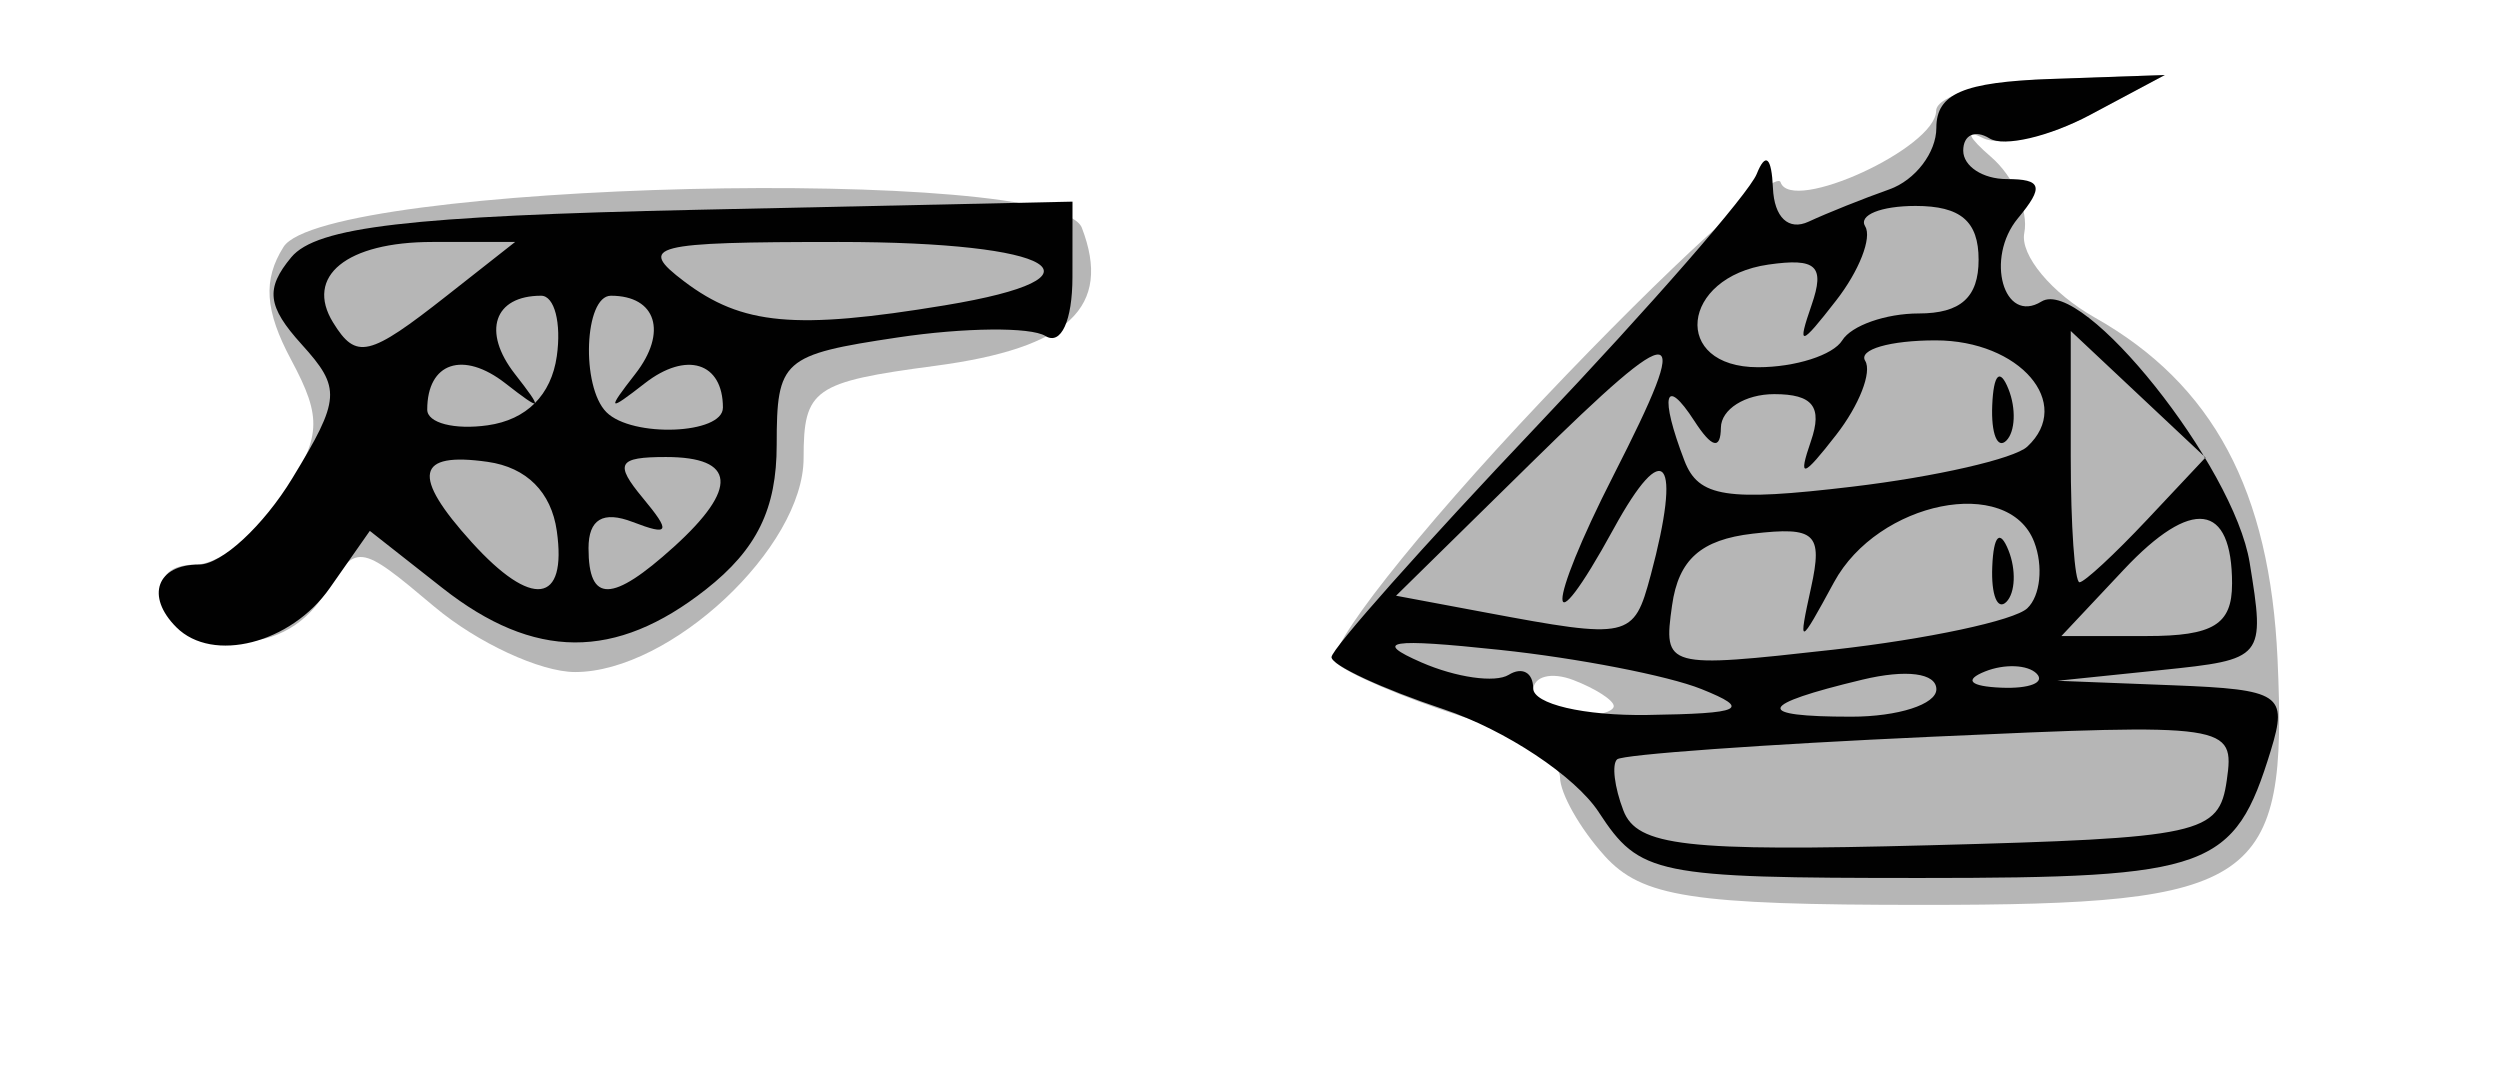 <?xml version="1.0" encoding="UTF-8" standalone="no"?>
<!-- Created with Inkscape (http://www.inkscape.org/) -->

<svg
   xmlns:dc="http://purl.org/dc/elements/1.1/"
   xmlns:cc="http://creativecommons.org/ns#"
   xmlns:rdf="http://www.w3.org/1999/02/22-rdf-syntax-ns#"
   xmlns:svg="http://www.w3.org/2000/svg"
   xmlns="http://www.w3.org/2000/svg"
   version="1.1"
   width="93"
   height="40"
   id="svg3939">
  <defs
     id="defs3943" />
  <g
     transform="translate(0.873,-3.186)"
     id="g4020">
    <path
       d="m 15.292,25.761 c -2.841,-2.391 -2.9,-2.397 -4.125,-0.437 -0.751,1.203 -2.081,1.865 -3.366,1.676 -2.481,-0.366 -3.687,-2.813 -1.387,-2.813 0.858,0 2.311,-1.145 3.228,-2.545 1.44,-2.197 1.483,-2.89 0.319,-5.065 -0.982,-1.834 -1.06,-2.978 -0.287,-4.205 1.529,-2.427 28.789,-3.08 29.698,-0.712 1.132,2.95 -0.488,4.476 -5.45,5.134 -4.538,0.602 -4.901,0.856 -4.901,3.432 0,3.327 -4.947,7.96 -8.5,7.96 -1.291,0 -3.644,-1.092 -5.229,-2.426 z"
       id="cannon"
       style="fill:#b6b6b6" />
    <path
       d="m 5.687,26.52 c -1.155,-1.155 -0.726,-2.333 0.848,-2.333 0.833,0 2.393,-1.444 3.466,-3.209 C 11.798,18.024 11.825,17.628 10.349,15.997 9.07,14.583 8.991,13.927 9.962,12.757 10.901,11.626 14.364,11.221 25.102,10.989 l 13.922,-0.302 -0.002,2.809 c -9.36e-4,1.623 -0.425,2.547 -1.005,2.189 -0.552,-0.341 -3.027,-0.316 -5.5,0.055 -4.289,0.643 -4.497,0.828 -4.497,3.988 0,2.389 -0.735,3.892 -2.635,5.386 -3.361,2.644 -6.39,2.628 -9.798,-0.053 l -2.703,-2.126 -1.489,2.126 C 9.949,27.127 7.038,27.871 5.687,26.52 z M 19.84,22.937 c -0.205,-1.446 -1.124,-2.364 -2.57,-2.57 -2.673,-0.38 -2.849,0.501 -0.595,2.991 2.241,2.476 3.551,2.302 3.165,-0.421 z m 4.352,0.595 c 2.414,-2.185 2.312,-3.345 -0.294,-3.345 -1.787,0 -1.923,0.24 -0.859,1.523 1.057,1.273 0.995,1.42 -0.378,0.893 -1.102,-0.423 -1.641,-0.102 -1.641,0.977 0,2.046 0.872,2.033 3.171,-0.048 z m -4.352,-7.095 c 0.176,-1.238 -0.087,-2.25 -0.583,-2.25 -1.755,0 -2.204,1.336 -0.978,2.908 1.071,1.373 1.023,1.422 -0.351,0.351 -1.572,-1.226 -2.908,-0.777 -2.908,0.978 0,0.497 1.012,0.759 2.25,0.583 1.446,-0.205 2.364,-1.124 2.57,-2.57 z m 6.18,1.917 c 0,-1.69 -1.36,-2.115 -2.908,-0.908 -1.373,1.071 -1.422,1.023 -0.351,-0.351 1.207,-1.548 0.782,-2.908 -0.908,-2.908 -0.991,0 -1.121,3.379 -0.167,4.333 0.955,0.955 4.333,0.825 4.333,-0.167 z m -10.273,-4.167 2.543,-2 -3.076,0 c -3.194,0 -4.761,1.273 -3.694,3 0.86,1.391 1.329,1.28 4.227,-1 z m 18.523,0.358 c 6.347,-1.049 4.159,-2.358 -3.941,-2.358 -6.977,0 -7.511,0.136 -5.75,1.468 2.152,1.628 4.129,1.809 9.691,0.89 z"
       id="path3968"
       style="fill:#010101" />
  </g>
  <g
     transform="translate(-0.227,-40.232)"
     id="g4024">
    <path
       d="m 59.914,72.064 c -0.91,-1.006 -1.655,-2.321 -1.655,-2.922 0,-0.602 -1.688,-1.633 -3.75,-2.292 -2.062,-0.659 -4.128,-1.545 -4.591,-1.968 -0.463,-0.424 3.002,-4.825 7.699,-9.782 4.697,-4.956 8.679,-8.596 8.848,-8.088 0.397,1.19 5.776,-1.279 5.786,-2.656 0.004,-0.571 1.92,-1.104 4.258,-1.186 l 4.25,-0.148 -2.774,1.48 c -1.526,0.814 -3.326,1.202 -4,0.862 -0.674,-0.34 -0.535,-0.023 0.31,0.706 0.845,0.728 1.401,1.999 1.236,2.824 -0.165,0.825 1.018,2.244 2.628,3.154 4.397,2.484 6.509,6.436 6.793,12.71 0.38,8.385 -0.704,9.136 -13.194,9.136 -8.602,0 -10.448,-0.285 -11.845,-1.829 z m 0.345,-5.564 c 0,-0.216 -0.675,-0.652 -1.5,-0.969 -0.825,-0.317 -1.5,-0.14 -1.5,0.393 0,0.533 0.675,0.969 1.5,0.969 0.825,0 1.5,-0.177 1.5,-0.393 z"
       id="path3970-3"
       style="fill:#b6b6b6" />
    <path
       d="m 59.705,70.45 c -0.88,-1.343 -3.478,-3.068 -5.773,-3.833 -2.295,-0.765 -4.173,-1.638 -4.173,-1.939 0,-0.302 3.441,-4.174 7.646,-8.605 4.205,-4.431 7.882,-8.647 8.171,-9.368 0.331,-0.826 0.554,-0.633 0.604,0.521 0.047,1.096 0.582,1.599 1.329,1.251 0.688,-0.32 2.038,-0.86 3,-1.2 0.963,-0.34 1.75,-1.369 1.75,-2.288 0,-1.276 1.005,-1.706 4.25,-1.819 l 4.25,-0.148 -2.774,1.48 c -1.526,0.814 -3.213,1.209 -3.75,0.877 -0.537,-0.332 -0.976,-0.127 -0.976,0.456 0,0.582 0.73,1.059 1.622,1.059 1.307,0 1.388,0.283 0.414,1.456 -1.231,1.484 -0.531,3.967 0.874,3.099 1.529,-0.945 7.162,6.119 7.745,9.712 0.578,3.563 0.546,3.602 -3.286,3.997 l -3.87,0.399 4.317,0.168 c 3.986,0.155 4.264,0.341 3.628,2.418 -1.358,4.428 -2.241,4.75 -13.044,4.75 -9.876,0 -10.428,-0.113 -11.955,-2.442 z m 23.358,-1.19 c 0.299,-2.094 0.101,-2.123 -11,-1.62 -6.217,0.282 -11.472,0.659 -11.678,0.839 -0.205,0.18 -0.101,1.037 0.232,1.904 0.509,1.327 2.316,1.532 11.374,1.293 10.125,-0.267 10.787,-0.411 11.072,-2.416 z M 63.519,65.865 c -1.232,-0.496 -4.607,-1.152 -7.5,-1.458 -4.103,-0.435 -4.744,-0.332 -2.917,0.466 1.288,0.563 2.751,0.771 3.25,0.462 0.499,-0.309 0.908,-0.084 0.908,0.498 0,0.589 1.886,1.031 4.25,0.996 3.545,-0.053 3.878,-0.213 2.009,-0.964 z m 8.741,0.009 c 0,-0.605 -1.117,-0.751 -2.75,-0.359 -3.926,0.942 -4.058,1.378 -0.417,1.378 1.742,0 3.167,-0.459 3.167,-1.019 z m 3.729,-0.585 c -0.332,-0.332 -1.195,-0.368 -1.917,-0.079 -0.798,0.319 -0.561,0.556 0.604,0.604 1.054,0.043 1.645,-0.193 1.312,-0.525 z m -0.346,-2.43 c 0.486,-0.457 0.601,-1.567 0.256,-2.466 -0.958,-2.497 -5.81,-1.52 -7.448,1.5 -1.304,2.404 -1.337,2.411 -0.851,0.191 0.44,-2.012 0.161,-2.269 -2.167,-2 -1.932,0.223 -2.764,0.962 -3.005,2.667 -0.329,2.326 -0.248,2.348 6,1.649 3.484,-0.39 6.731,-1.083 7.216,-1.541 z m -1.304,-1.549 c 0.048,-1.165 0.285,-1.402 0.604,-0.604 0.289,0.722 0.253,1.584 -0.079,1.917 -0.332,0.332 -0.569,-0.258 -0.525,-1.312 z m -12.709,0.333 c 1.172,-4.375 0.522,-5.206 -1.37,-1.75 -2.548,4.653 -2.548,2.994 0,-2 2.982,-5.846 2.503,-5.919 -3.05,-0.462 l -5.05,4.962 3.3,0.618 c 5.387,1.01 5.541,0.975 6.169,-1.368 z m 21.63,0.309 c 0,-3.028 -1.496,-3.224 -4.029,-0.528 l -2.32,2.469 3.174,0 c 2.475,0 3.174,-0.427 3.174,-1.941 z m -3.169,-2.379 2.18,-2.32 -2.506,-2.354 -2.506,-2.354 0,4.674 c 0,2.571 0.147,4.674 0.326,4.674 0.179,0 1.307,-1.044 2.506,-2.32 z m -4.449,-2.726 c 1.737,-1.611 -0.284,-3.953 -3.41,-3.953 -1.7,0 -2.879,0.342 -2.62,0.761 0.259,0.419 -0.225,1.656 -1.076,2.75 -1.252,1.611 -1.431,1.657 -0.943,0.239 0.441,-1.278 0.073,-1.75 -1.365,-1.75 -1.083,0 -1.976,0.562 -1.984,1.25 -0.01,0.833 -0.338,0.75 -0.985,-0.25 -1.107,-1.713 -1.3,-0.946 -0.372,1.474 0.524,1.365 1.564,1.526 6.25,0.968 3.092,-0.368 6.019,-1.038 6.504,-1.489 z m -1.304,-1.537 c 0.048,-1.165 0.285,-1.402 0.604,-0.604 0.289,0.722 0.253,1.584 -0.079,1.917 -0.332,0.332 -0.569,-0.258 -0.525,-1.312 z m -5.579,-2.417 c 0.34,-0.55 1.62,-1 2.845,-1 1.56,0 2.227,-0.599 2.227,-2 0,-1.431 -0.667,-2 -2.345,-2 -1.29,0 -2.133,0.342 -1.874,0.761 0.259,0.419 -0.225,1.656 -1.076,2.75 -1.343,1.728 -1.463,1.751 -0.916,0.17 0.502,-1.451 0.177,-1.754 -1.605,-1.5 -3.278,0.468 -3.618,3.819 -0.388,3.819 1.383,0 2.792,-0.45 3.132,-1 z"
       id="path3968-1"
       style="fill:#010101" />
  </g>
</svg>

